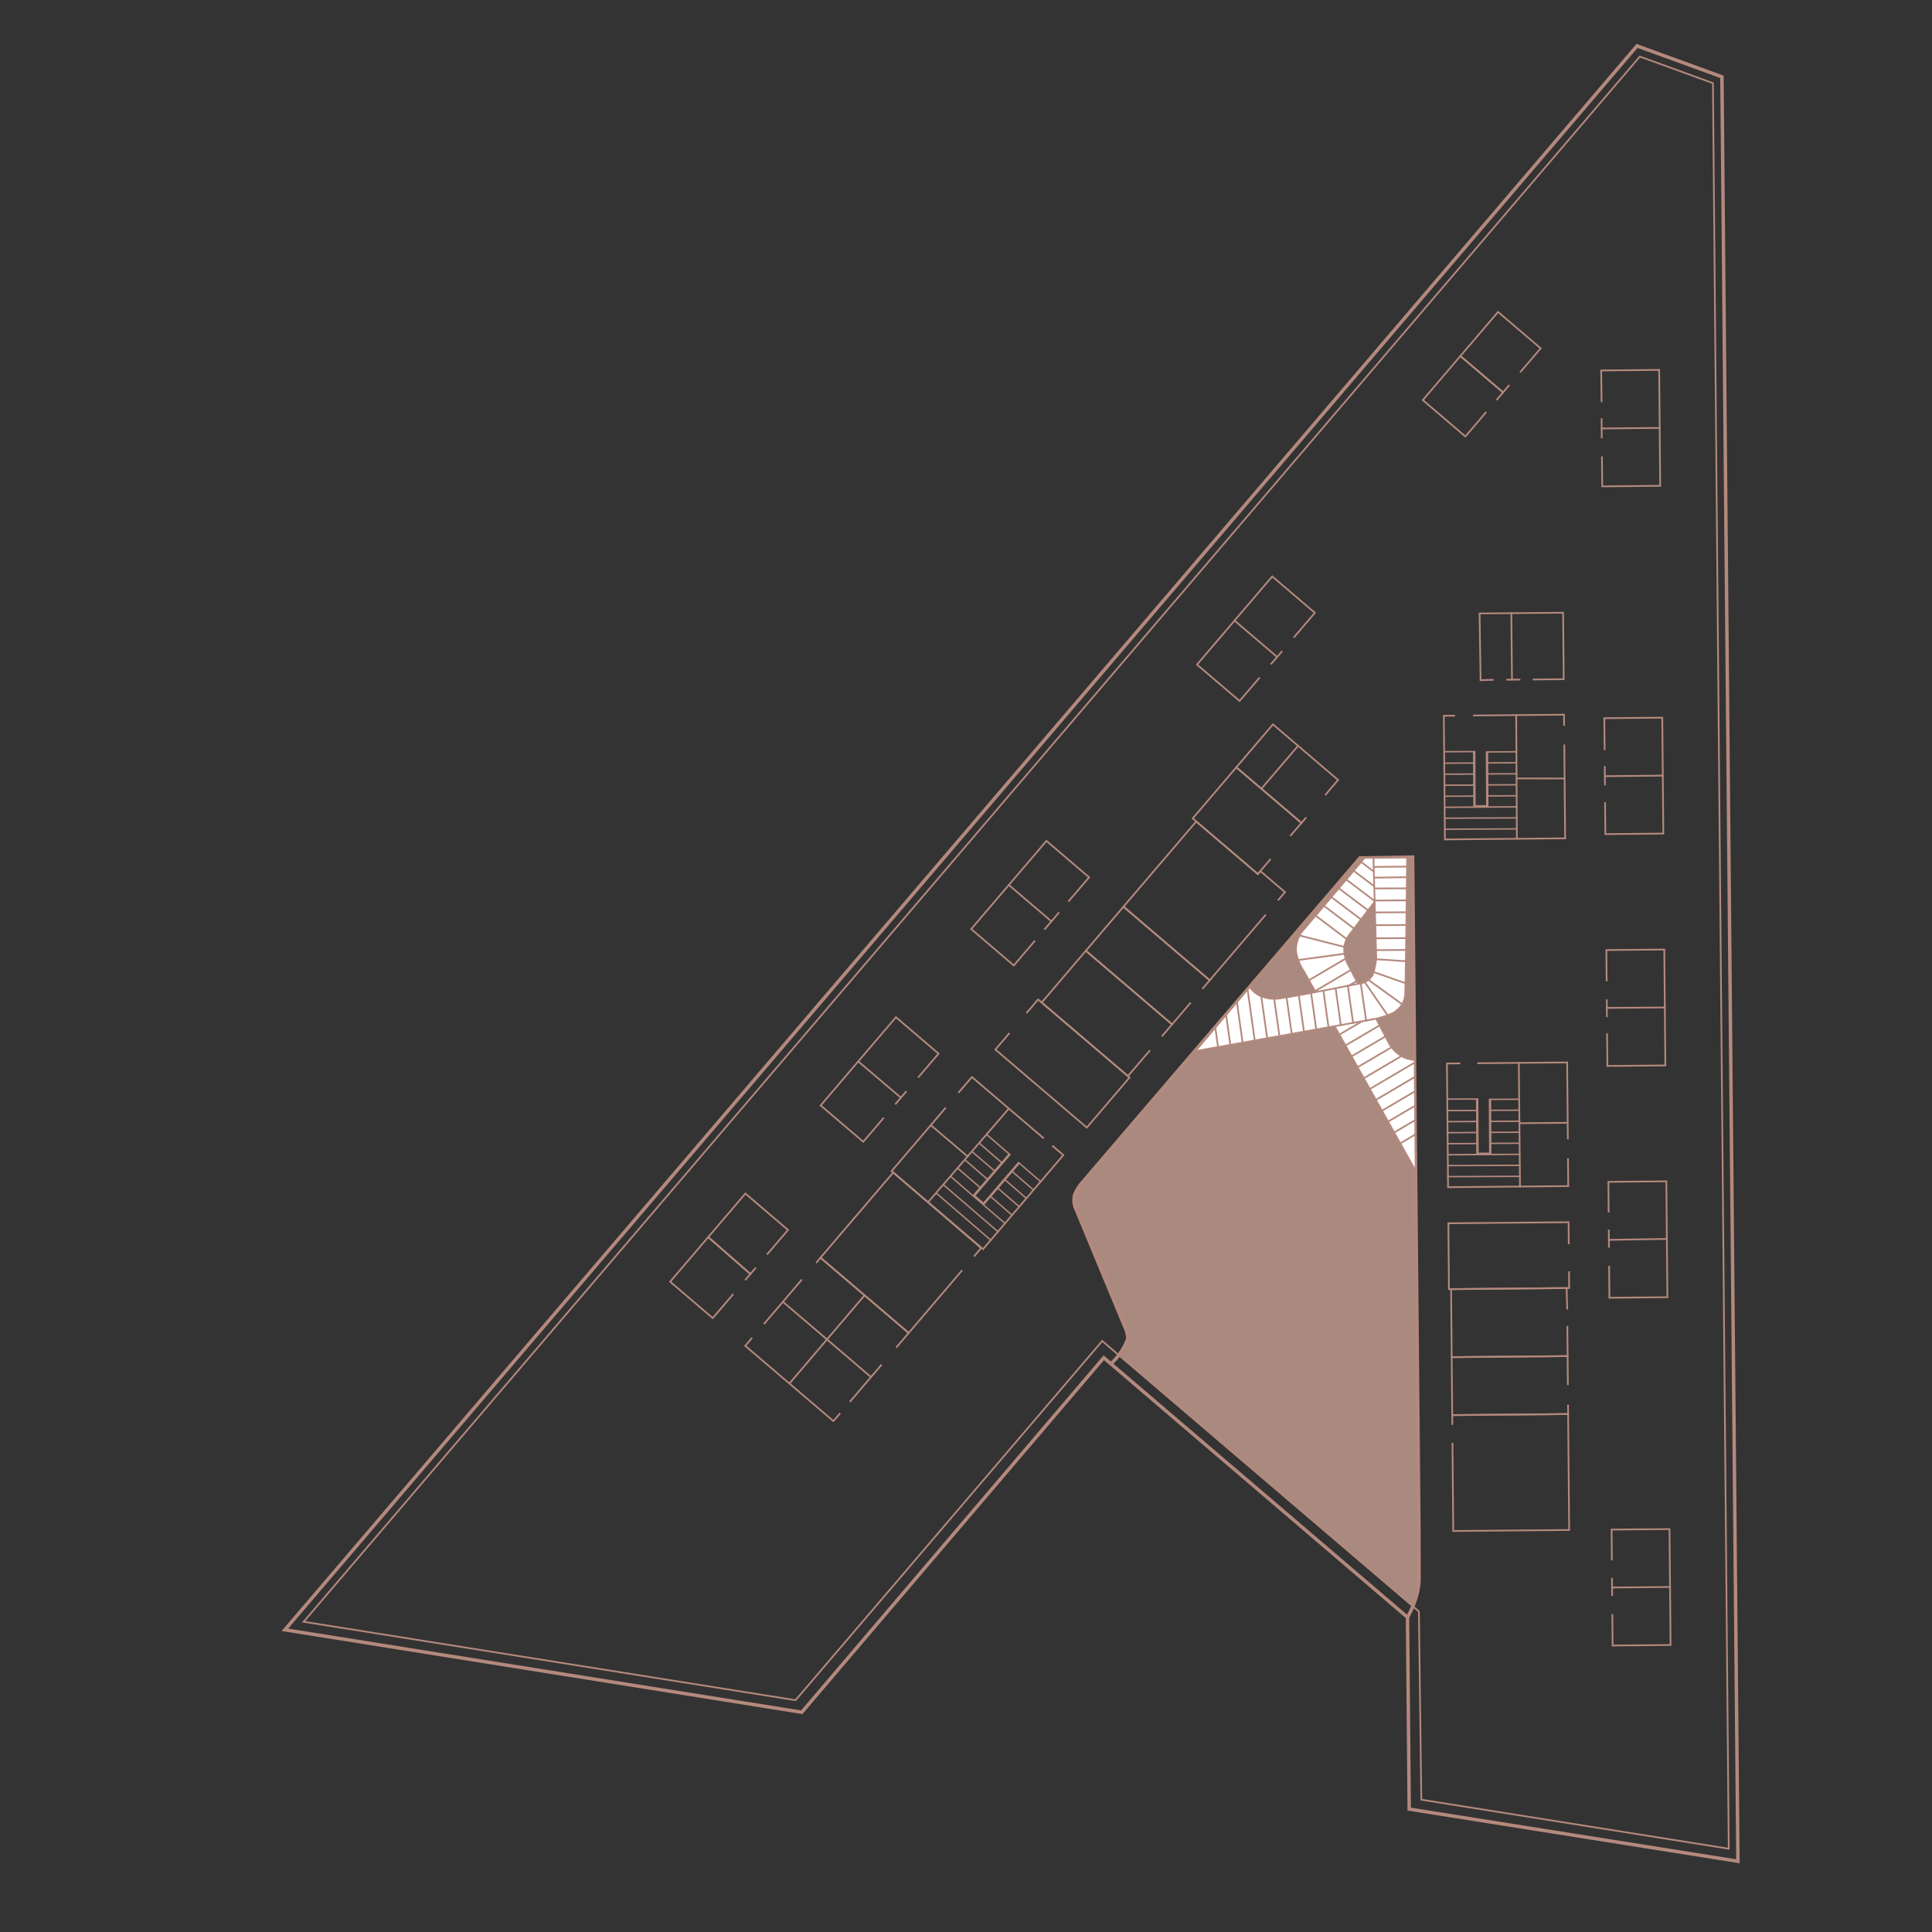 <svg xmlns="http://www.w3.org/2000/svg" xmlns:xlink="http://www.w3.org/1999/xlink" viewBox="0 -85 90 90"><rect x="0" y="-85" width="90" height="90" fill="#333333" stroke="none"/><defs><style>.cls-1,.cls-3,.cls-4,.cls-6{fill:none;}.cls-2{fill:#aa897e;}.cls-3,.cls-4,.cls-5,.cls-6,.cls-7{stroke:#b4897d;stroke-linecap:square;}.cls-3,.cls-7{stroke-width:0.08px;}.cls-4{stroke-width:0.16px;}.cls-5,.cls-7{fill:#fff;}.cls-5,.cls-6{stroke-width:0.08px;}.cls-8{clip-path:url(#clip-path);}.cls-9{fill:#b4897d;}.cls-10{clip-path:url(#clip-path-2);}.cls-11{clip-path:url(#clip-path-3);}</style><clipPath id="clip-path"><rect class="cls-1" x="44.048" y="58.868" width="3.92" height="3.669" transform="translate(-29.217 72.653) rotate(-61.867)"/></clipPath><clipPath id="clip-path-2"><rect class="cls-1" x="36.328" y="73.093" width="3.92" height="3.669" transform="translate(-45.841 73.362) rotate(-61.867)"/></clipPath><clipPath id="clip-path-3"><rect class="cls-1" x="24.937" y="45.874" width="3.635" height="3.91" transform="translate(-10.017 7.193) rotate(-12.92)"/></clipPath></defs>
<g id='wrapper' transform='rotate(28), scale(1, -1)'>
<title>4</title><g id="out_area" data-name="out area"><path class="cls-2" d="M35.739,43.785l17.596-3.904a4.293,4.293,0,0,1-.127.692,12.187,12.187,0,0,1-.812,1.686L43.813,58.006,38.67,61.293l.803,1.53c.052.074.623-.435,1.011-.56a1.808,1.808,0,0,1,.977.103l-4.52,8.326-.253-.14.948-1.725-1.494-.611-.887,1.521-.47-.27-4.272-19.17s-.195-.76-.035-1.048a3.486,3.486,0,0,1,.686-.702l4.188-3.449a1.728,1.728,0,0,0,.436-.535A1.925,1.925,0,0,0,35.739,43.785Z"/></g><g id="New_Inner" data-name="New Inner"><polyline class="cls-3" points="32.152 65.076 31.291 61.187 26.133 62.328 27.262 67.424 30.945 66.609 30.984 66.785 32.458 66.458 32.357 66.002"/><polyline class="cls-3" points="31.186 60.712 31.291 61.187 26.133 62.328 25.55 59.692 30.707 58.55 30.988 59.818"/><polyline class="cls-3" points="30.557 57.874 30.707 58.55 25.55 59.692 24.865 56.597 30.021 55.456 30.355 56.963"/><polyline class="cls-3" points="24.2 54.601 23.989 53.65 29.455 52.44 30.119 55.434 24.652 56.644 24.48 55.866"/><polyline class="cls-3" points="23.21 50.136 22.379 46.383 27.847 45.172 29.092 50.797 28.47 50.933"/><polyline class="cls-3" points="27.886 51.063 23.625 52.007 23.423 51.099"/><polyline class="cls-3" points="25.826 51.484 25.183 48.646 24.567 45.932"/><line class="cls-3" x1="23.001" y1="49.125" x2="25.183" y2="48.646"/><polyline class="cls-3" points="27.442 43.81 26.621 40.097 21.348 41.264 22.477 46.359 27.744 45.173 27.642 44.709"/><polyline class="cls-3" points="25.55 35.261 25.452 34.826 20.18 35.993 20.279 36.435"/><line class="cls-3" x1="20.481" y1="37.334" x2="21.051" y2="39.922"/><polyline class="cls-3" points="21.294 40.993 21.348 41.264 26.621 40.097 26.436 39.261"/><line class="cls-3" x1="26.192" y1="38.163" x2="25.715" y2="36.014"/><line class="cls-3" x1="22.826" y1="35.426" x2="23.973" y2="40.633"/><line class="cls-3" x1="20.82" y1="38.617" x2="26.028" y2="37.461"/><polyline class="cls-3" points="18.547 37.822 18.237 36.423 15.689 36.988 16.28 39.655 18.821 39.06 18.747 38.727"/><polyline class="cls-3" points="18.897 39.4 18.821 39.06 16.28 39.655 16.856 42.26 19.404 41.695 19.088 40.263"/><polyline class="cls-3" points="31.135 67.472 30.945 66.609 27.05 67.473 27.727 70.527 31.622 69.666 31.457 68.919"/><polyline class="cls-3" points="31.691 69.959 31.622 69.666 27.727 70.527 28.295 73.096 32.19 72.233 31.999 71.367"/><line class="cls-3" x1="29.783" y1="72.689" x2="29.225" y2="70.196"/><polyline class="cls-3" points="30.228 90.569 29.913 89.146 27.365 89.711 27.949 92.346 30.498 91.782 30.406 91.366"/><polyline class="cls-3" points="30.587 92.184 30.498 91.782 27.949 92.346 28.533 94.982 31.082 94.418 30.771 93.021"/><polyline class="cls-3" points="35.986 91.276 36.632 90.086 39.005 91.376 36.428 96.121 34.055 94.831 34.744 93.574"/><line class="cls-3" x1="35.545" y1="92.087" x2="35.138" y2="92.837"/><line class="cls-3" x1="37.717" y1="93.746" x2="35.345" y2="92.457"/><polyline class="cls-3" points="35.556 77.415 35.135 77.186 37.884 72.124 42.804 74.798 40.739 78.602"/><polyline class="cls-3" points="40.283 79.439 40.055 79.86 36.364 77.855"/><line class="cls-3" x1="40.83" y1="73.724" x2="38.109" y2="78.776"/><line class="cls-3" x1="41.431" y1="77.225" x2="39.497" y2="76.2"/><polyline class="cls-3" points="43.677 77.12 44.366 75.852 46.74 77.141 44.161 81.885 41.789 80.597 42.479 79.327"/><line class="cls-3" x1="43.264" y1="77.883" x2="42.872" y2="78.602"/><line class="cls-3" x1="45.444" y1="79.51" x2="43.113" y2="78.242"/><polyline class="cls-3" points="48.814 67.659 49.521 66.36 51.893 67.649 49.315 72.393 46.944 71.105 47.622 69.856"/><line class="cls-3" x1="48.059" y1="69.049" x2="48.416" y2="68.391"/><line class="cls-3" x1="50.602" y1="70.02" x2="48.229" y2="68.737"/><polyline class="cls-3" points="49.938 61.667 50.538 60.562 45.618 57.889 42.868 62.951 43.378 63.229"/><polyline class="cls-3" points="44.149 63.648 47.789 65.624 49.479 62.513"/><line class="cls-3" x1="48.563" y1="59.489" x2="45.822" y2="64.531"/><line class="cls-3" x1="49.105" y1="63.139" x2="47.176" y2="62.093"/><polyline class="cls-3" points="52.758 60.396 52.097 61.615 54.468 62.904 57.047 58.16 54.673 56.87 53.984 58.14"/><line class="cls-3" x1="53.54" y1="58.956" x2="53.179" y2="59.622"/><line class="cls-3" x1="55.721" y1="60.531" x2="53.386" y2="59.24"/><polyline class="cls-3" points="52.453 57.038 52.805 56.389 47.885 53.715 46.421 56.411 51.341 59.084 51.813 58.218"/><polyline class="cls-3" points="53.175 55.499 52.701 56.333 47.973 53.761 49.485 50.978 54.23 53.555 53.58 54.753"/><polyline class="cls-3" points="55.33 51.531 55.519 51.183 50.775 48.606 49.485 50.978 54.23 53.555 54.855 52.405"/><polyline class="cls-3" points="50.972 48.241 50.775 48.606 55.519 51.183 58.097 46.438 53.351 43.861 51.412 47.432"/><polyline class="cls-3" points="60.5 46.154 59.833 47.382 62.204 48.67 64.783 43.925 62.411 42.636 61.732 43.886"/><line class="cls-3" x1="61.288" y1="44.701" x2="60.926" y2="45.366"/><line class="cls-3" x1="63.493" y1="46.3" x2="61.121" y2="45.011"/><polyline class="cls-3" points="38.034 80.643 39.266 81.312 37.787 84.034 34.368 82.176 35.868 79.455 36.364 79.736"/><line class="cls-3" x1="37.455" y1="80.329" x2="36.949" y2="80.055"/><line class="cls-3" x1="37.148" y1="80.162" x2="35.668" y2="82.882"/><polyline class="cls-3" points="26.714 74.694 26.41 73.329 23.863 73.893 25.029 79.165 27.578 78.601 27.259 77.157"/><line class="cls-3" x1="27.063" y1="76.271" x2="26.901" y2="75.556"/><line class="cls-3" x1="24.446" y1="76.524" x2="26.994" y2="75.96"/><polyline class="cls-3" points="23.227 58.953 22.908 57.511 20.359 58.077 21.527 63.348 24.076 62.784 23.763 61.372"/><line class="cls-3" x1="23.391" y1="59.695" x2="23.603" y2="60.653"/><line class="cls-3" x1="20.948" y1="60.712" x2="23.487" y2="60.149"/><polyline class="cls-3" points="20.882 48.367 20.572 46.967 18.025 47.531 19.192 52.805 21.741 52.24 21.433 50.848"/><line class="cls-3" x1="21.234" y1="49.954" x2="21.077" y2="49.243"/><line class="cls-3" x1="18.608" y1="50.163" x2="21.105" y2="49.615"/><polygon class="cls-3" points="8.051 14.986 28.78 108.587 32.368 109.092 71.631 36.818 57.914 32.111 53.698 39.801 34.757 44 29.999 22.518 8.051 14.986"/></g><g id="new_outer" data-name="new outer"><path class="cls-4" d="M35.622,43.28a2.904,2.904,0,0,1,.139,1.368,1.337,1.337,0,0,1-.41.45L31.33,48.41l-.491.405a1.001,1.001,0,0,0-.412.599,1.995,1.995,0,0,0,.028.594l4.339,19.493,2.148,1.191L51.946,43.099l1.076-2.012a3.434,3.434,0,0,0,.273-.9,4.816,4.816,0,0,0,.061-.874l4.266-7.854,14.661,5.044L32.6,109.55l-4.169-.587L7.455,14.245,30.52,22.159l4.668,21.186,18.168-4.033"/></g><g id="stairs"><path class="cls-5" d="M43.926,57.853,34.993,63.6a2.382,2.382,0,0,0-.802.689,1.506,1.506,0,0,0-.177.875l.969,4.444L36.8,70.629l-.767-4.531a1.424,1.424,0,0,1,.061-.596,1.529,1.529,0,0,1,.527-.631l3.432-2.363a1.692,1.692,0,0,1,.833-.246,1.291,1.291,0,0,1,.572.138Z"/><line class="cls-6" x1="35.392" y1="63.395" x2="36.373" y2="64.996"/><line class="cls-6" x1="35.884" y1="63.086" x2="36.864" y2="64.687"/><line class="cls-6" x1="36.375" y1="62.777" x2="37.333" y2="64.341"/><line class="cls-6" x1="36.867" y1="62.468" x2="37.819" y2="64.024"/><line class="cls-6" x1="37.358" y1="62.16" x2="38.308" y2="63.71"/><line class="cls-6" x1="37.813" y1="61.791" x2="38.782" y2="63.372"/><line class="cls-6" x1="38.304" y1="61.482" x2="39.259" y2="63.04"/><line class="cls-6" x1="38.796" y1="61.173" x2="39.74" y2="62.715"/><line class="cls-6" x1="39.283" y1="60.86" x2="40.218" y2="62.383"/><line class="cls-6" x1="39.782" y1="60.548" x2="40.823" y2="62.248"/><line class="cls-6" x1="40.27" y1="60.245" x2="41.491" y2="62.238"/><line class="cls-6" x1="40.741" y1="59.903" x2="41.812" y2="61.652"/><line class="cls-6" x1="41.231" y1="59.592" x2="42.137" y2="61.07"/><line class="cls-6" x1="41.719" y1="59.278" x2="42.461" y2="60.487"/><line class="cls-6" x1="42.206" y1="58.96" x2="42.799" y2="59.929"/><line class="cls-6" x1="42.694" y1="58.646" x2="43.102" y2="59.312"/><line class="cls-6" x1="34.361" y1="66.746" x2="36.077" y2="66.473"/><line class="cls-6" x1="34.274" y1="66.155" x2="35.99" y2="65.882"/><line class="cls-6" x1="34.02" y1="64.996" x2="36.094" y2="65.502"/><line class="cls-6" x1="34.484" y1="63.954" x2="36.245" y2="65.219"/><line class="cls-6" x1="34.484" y1="67.268" x2="36.155" y2="67.002"/><line class="cls-6" x1="34.607" y1="67.79" x2="36.255" y2="67.528"/><line class="cls-6" x1="34.73" y1="68.312" x2="36.373" y2="68.05"/><line class="cls-6" x1="34.853" y1="68.834" x2="36.447" y2="68.58"/><line class="cls-6" x1="34.976" y1="69.356" x2="36.515" y2="69.111"/><line class="cls-6" x1="35.343" y1="69.84" x2="36.613" y2="69.637"/><path class="cls-7" d="M32.252,57.962l6.659,5.232s.65.531.744.88a1.014,1.014,0,0,1-.06.893c-.183.406-2.87,5.585-2.87,5.585l-1.378-.748,2.3-4.049a3.069,3.069,0,0,0,.229-.802.862.862,0,0,0-.402-.664c-.225-.179-2.283-1.871-2.872-2.289a1.639,1.639,0,0,0-.946-.352,1.291,1.291,0,0,0-.572.138Z"/><line class="cls-3" x1="38.604" y1="62.953" x2="37.585" y2="64.343"/><line class="cls-3" x1="38.118" y1="62.571" x2="37.094" y2="63.98"/><line class="cls-3" x1="37.66" y1="62.213" x2="36.672" y2="63.574"/><line class="cls-3" x1="37.172" y1="61.897" x2="36.203" y2="63.232"/><line class="cls-3" x1="36.731" y1="61.517" x2="35.739" y2="62.883"/><line class="cls-3" x1="36.269" y1="61.165" x2="35.306" y2="62.49"/><line class="cls-3" x1="35.823" y1="60.792" x2="34.826" y2="62.165"/><line class="cls-3" x1="35.357" y1="60.446" x2="34.355" y2="61.825"/><line class="cls-3" x1="34.922" y1="60.06" x2="33.789" y2="61.617"/><line class="cls-3" x1="34.452" y1="59.705" x2="33.064" y2="61.617"/><line class="cls-3" x1="34.001" y1="59.349" x2="32.889" y2="60.88"/><line class="cls-3" x1="33.542" y1="58.993" x2="32.738" y2="60.1"/><line class="cls-3" x1="33.064" y1="58.664" x2="32.554" y2="59.365"/><line class="cls-3" x1="38.934" y1="66.258" x2="37.687" y2="65.697"/><line class="cls-3" x1="39.37" y1="65.342" x2="37.856" y2="65.112"/><line class="cls-3" x1="39.709" y1="64.412" x2="37.866" y2="64.665"/><line class="cls-3" x1="39.35" y1="63.648" x2="37.729" y2="64.49"/><line class="cls-3" x1="38.671" y1="66.711" x2="37.508" y2="66.084"/><line class="cls-3" x1="38.417" y1="67.2" x2="37.22" y2="66.555"/><line class="cls-3" x1="38.159" y1="67.755" x2="36.899" y2="67.076"/><line class="cls-3" x1="37.856" y1="68.266" x2="36.617" y2="67.598"/><line class="cls-3" x1="37.585" y1="68.75" x2="36.33" y2="68.074"/><line class="cls-3" x1="37.349" y1="69.258" x2="36.08" y2="68.579"/><line class="cls-3" x1="37.083" y1="69.703" x2="35.823" y2="69.012"/><line class="cls-3" x1="36.861" y1="70.146" x2="35.557" y2="69.435"/><g class="cls-8"><path class="cls-9" d="M45.362,58.271l3.021,1.623-.032.059L45.33,58.33Zm2.783,2.078-3.006-1.615-.032.059,3.006,1.615Zm-3.223,1.859,1.2-2.229.427.23L45.358,62.42l1.262.681.032-.059-1.165-.626.211-.392,1.147.617.031-.059-1.147-.617.212-.393,1.189.639.032-.059-1.189-.639.212-.393,1.158.622.031-.059-1.158-.622.212-.393,1.149.62.031-.059-1.149-.62.213-.396,1.188.639.032-.059L44.902,59.18l-.032.059,1.178.641-.21.39L44.67,59.643l-.032.059,1.168.627-.212.393-1.167-.627-.031.059,1.167.627-.212.393-1.151-.618-.032.059,1.151.619-.212.393-1.167-.627-.032.059,1.167.627-.222.411-1.182-.635-.031.059Z"/></g><g class="cls-10"><path class="cls-9" d="M37.641,72.496l3.021,1.623-.031.059L37.61,72.554Zm2.783,2.078-3.006-1.615-.032.059,3.006,1.615ZM37.201,76.433l1.2-2.229.427.23-1.191,2.211,1.262.681.032-.059-1.165-.626.211-.392,1.147.617.032-.059-1.147-.617.212-.393,1.189.639.031-.059L38.252,75.74l.212-.393,1.158.622.031-.059-1.158-.622.212-.393,1.16.623.031-.059-1.16-.623.213-.396,1.188.639.032-.059-2.983-1.609-.032.059,1.171.635-.21.391L36.95,73.868l-.032.059,1.168.627-.212.393L36.707,74.32l-.032.059,1.167.627-.212.393-1.151-.618-.031.059,1.151.619-.212.393-1.167-.627-.031.059,1.166.627-.222.411-1.181-.635-.032.059Z"/></g><g class="cls-11"><path class="cls-9" d="M24.687,46.421,28,45.668l.015.065-3.313.753Zm3.385-.238-3.249.733.015.065,3.249-.733Zm-1.146,3.49-.557-2.463.468-.106.553,2.443,1.386-.312-.015-.065-1.278.29-.098-.433,1.258-.286-.015-.065-1.258.286-.098-.434,1.261-.29-.015-.065-1.261.29-.098-.435,1.27-.289-.015-.065-1.27.289-.098-.435,1.264-.295-.015-.065-1.264.295-.099-.437L28.2,46.741l-.015-.065-3.28.747.015.065,1.328-.305.098.431-1.314.3.015.065,1.314-.3.098.434-1.318.301.015.065,1.318-.3.098.434-1.322.298.015.065,1.322-.298.098.434-1.329.305.015.065L26.7,49.177l.103.455-1.32.3.015.065Z"/></g></g><g id="Anchor"><line class="cls-1" x2="7.5"/></g>
<g class="rooms">
<g id="storey-U2">
        <g id="product-U2-Y06-M">
        </g>
        <g id="product-U2-Y09-I">
        </g>
        <g id="product-U2-X10-M">
        </g>
        <g id="product-U2-Y07-M">
        </g>
        <g id="product-U2-X08-M">
        </g>
        <g id="product-U2-X12-S">
        </g>
        <g id="product-U2-X08-G">
        </g>
        <g id="product-U2-Y08-O">
        </g>
        <g id="product-U2-Y06-I">
        </g>
        <g id="product-U2-X07-G">
        </g>
        <g id="product-U2-X13-R">
        </g>
        <g id="product-U2-X07-H">
        </g>
        <g id="product-U2-Y08-L">
        </g>
        <g id="product-U2-Y08-I">
        </g>
        <g id="product-U2-Y07-J">
        </g>
        <g id="product-U2-X07-K">
        </g>
        <g id="product-U2-X05-A">
        </g>
        <g id="product-U2-X11-A">
        </g>
        <g id="product-U2-Y03-A">
        </g>
        <g id="product-U2-X12-J">
        </g>
        <g id="product-U2-X12-R">
        </g>
        <g id="product-U2-X12-Q">
        </g>
        <g id="product-U2-X12-O">
        </g>
        <g id="product-U2-X06-G">
        </g>
        <g id="product-U2-Y07-I">
        </g>
        <g id="product-U2-X11-I">
        </g>
        <g id="product-U2-X12-T">
        </g>
        <g id="product-U2-X12-R">
        </g>
        <g id="product-U2-X13-Q">
        </g>
    </g>
    <g id="storey-U3">
        <g id="product-U3-X10-M">
        </g>
        <g id="product-U3-Y03-A">
        </g>
        <g id="product-U3-X11-I">
        </g>
        <g id="product-U3-X12-J">
        </g>
        <g id="product-U3-X04-A">
        </g>
        <g id="product-U3-Y07-M">
        </g>
        <g id="product-U3-X07-A">
        </g>
        <g id="product-U3-Y09-I">
        </g>
        <g id="product-U3-Y6-I">
        </g>
        <g id="product-U3-Y08-I">
        </g>
        <g id="product-U3-Y08-L">
        </g>
        <g id="product-U3-Y07-J">
        </g>
        <g id="product-U3-X10-N">
        </g>
        <g id="product-U3-X07-H">
        </g>
        <g id="product-U3-X12-O">
        </g>
        <g id="product-U3-X12-R">
        </g>
        <g id="product-U3-X12Q">
        </g>
        <g id="product-U3-X13-P">
        </g>
        <g id="product-U3-X07-G">
        </g>
        <g id="product-U3-Y06-M">
        </g>
        <g id="product-U3-Y07-I">
        </g>
        <g id="product-U3-X07-K">
        </g>
        <g id="product-U3-X06-G">
        </g>
        <g id="product-U3-X08-G">
        </g>
    </g>
    <g id="storey-01">
        <g id="product-01-X14-J">
        </g>
        <g id="product-01-X08-O">
        </g>
        <g id="product-01-Y08-L">
        </g>
        <g id="product-01-Y08-M">
        </g>
        <g id="product-01-Y06-G">
        </g>
        <g id="product-01-X11-H">
        </g>
        <g id="product-01-Y09-C">
        </g>
        <g id="product-01-Y05-C">
        </g>
        <g id="product-01-X12-C">
        </g>
        <g id="product-01-X06-I">
        </g>
        <g id="product-01-Y08-N">
        </g>
        <g id="product-01-X11-F">
        </g>
        <g id="product-01-X06-G">
        </g>
        <g id="product-01-Y05-E">
        </g>
        <g id="product-01-X15-S">
        </g>
        <g id="product-01-X11-G">
        </g>
        <g id="product-01-X-15-T">
        </g>
        <g id="product-01-X05-I">
        </g>
        <g id="product-01-X15-G">
        </g>
        <g id="product-01-X12-A">
        </g>
        <g id="product-01-X7-K">
        </g>
        <g id="product-01-Y04-E">
        </g>
        <g id="product-01-X12-B">
        </g>
        <g id="product-01-X12-D">
        </g>
        <g id="product-01-Y6-M">
        </g>
        <g id="product-01-Y07-P">
        </g>
        <g id="product-01-X13-B">
        </g>
        <g id="product-01-X09-G">
        </g>
        <g id="product-01-X08-G">
        </g>
        <g id="product-01-Y06-I">
        </g>
        <g id="product-01-X08-P">
        </g>
        <g id="product-01-X13-A">
        </g>
        <g id="product-01-X10-A">
        </g>
        <g id="product-01-X12-P">
        </g>
        <g id="product-01-X08-Oc">
        </g>
        <g id="product-01-X14-H">
        </g>
        <g id="product-01-X14-F">
        </g>
        <g id="product-01-X13-Q">
        </g>
        <g id="product-01-X11-A">
        </g>
        <g id="product-01-X10-H">
        </g>
        <g id="product-01-X13-H">
        </g>
        <g id="product-01-X09-H">
        </g>
        <g id="product-01-X14-G">
        </g>
        <g id="product-01-X17-M">
        </g>
        <g id="product-01-Y08-G">
        </g>
        <g id="product-01-X07-H">
        </g>
        <g id="product-01-X07-G">
        </g>
        <g id="product-01-Y01-B">
        </g>
        <g id="product-01-X07-K">
        </g>
        <g id="product-01-X08-Oa">
        </g>
        <g id="product-01-X08-Pb">
        </g>
        <g id="product-01-X08-Pa">
        </g>
        <g id="product-01-X08-Ob">
        </g>
        <g id="product-??01-Y02-C">
        </g>
        <g id="product-??01-Y03-C">
        </g>
        <g id="product-01-Y06-H">
        </g>
        <g id="product-01-Y04-G">
        </g>
        <g id="product-01-Y07-O">
        </g>
        <g id="product-01-Y05-F">
        </g>
        <g id="product-01-X16-T">
        </g>
        <g id="product-01-X02-C">
        </g>
        <g id="product-01-X13-J">
        </g>
        <g id="product-01-X11-I">
        </g>
        <g id="product-01-Y09-G">
        </g>
        <g id="product-01-X04-I">
        </g>
        <g id="product-01-X12-Q">
        </g>
        <g id="product-01-X12-R">
        </g>
        <g id="product-01-X12-G">
        </g>
        <g id="product-01-Y04-F">
        </g>
    </g>
    <g id="storey-03">
        <g id="product-03-Y03-C">
        </g>
        <g id="product-03-Y12-G">
        </g>
        <g id="product-03-X14-H">
        </g>
        <g id="product-03-X09-D">
        </g>
        <g id="product-03-Y05-I">
        </g>
        <g id="product-03-Y06-G">
        </g>
        <g id="product-03-Y09-H">
        </g>
        <g id="product-03-X09-C">
        </g>
        <g id="product-03-Y06-H">
        </g>
        <g id="product-03-Y06-I">
        </g>
        <g id="product-03-X12-D">
        </g>
        <g id="product-03-X11-H">
        </g>
        <g id="product-03-Y04-H">
        </g>
        <g id="product-03-Y12-C">
        </g>
        <g id="product-03-Y09-G">
        </g>
        <g id="product-03-Y7-M">
        </g>
        <g id="product-03-Y10-K">
        </g>
        <g id="product-03-Y10-L">
        </g>
        <g id="product-03-Y05-H">
        </g>
        <g id="product-03-X12-C">
        </g>
        <g id="product-03-Y12-L">
        </g>
        <g id="product-03-Y10-G">
        </g>
        <g id="product-03-Y12-H">
        </g>
        <g id="product-03-X11-G">
        </g>
        <g id="product-03-Y07-D">
        </g>
        <g id="product-03-X13-T">
        </g>
        <g id="product-03-X10-I">
        </g>
        <g id="product-03-Y09-I">
        </g>
        <g id="product-03-X07-G">
        </g>
        <g id="product-03-X07-J">
        </g>
        <g id="product-03-X07-H">
        </g>
        <g id="product-03-X15-J">
        </g>
        <g id="product-03-X6-C">
        </g>
        <g id="product-03-Y07-C">
        </g>
        <g id="product-03-X14-G">
        </g>
        <g id="product-03-X6-D">
        </g>
        <g id="product-03-Y12-D">
        </g>
        <g id="product-03-Y07-G">
        </g>
        <g id="product-03-X04-D">
        </g>
        <g id="product-03-X13-G">
        </g>
        <g id="product-03-X15-H">
        </g>
        <g id="product-03-X04-C">
        </g>
        <g id="product-03-Y12-I">
        </g>
        <g id="product-03-Y08-H">
        </g>
        <g id="product-03-X14-G">
        </g>
        <g id="product-03-X14-I">
        </g>
        <g id="product-03-Y-10-H">
        </g>
        <g id="product-03-X11-I">
        </g>
        <g id="product-03-X10-L">
        </g>
        <g id="product-03-Y05-A">
        </g>
        <g id="product-03-Y05-C">
        </g>
        <g id="product-03-Y00-A">
        </g>
        <g id="product-03-Y10-I">
        </g>
        <g id="product-03-Y03-D">
        </g>
        <g id="product-03-X10-H">
        </g>
        <g id="product-03-10-K">
        </g>
        <g id="product-03-Y05-J">
        </g>
        <g id="product-03-X10-G">
        </g>
        <g id="product-03-Y11-G">
        </g>
        <g id="product-03-X06-A">
        </g>
        <g id="product-03-X08-G">
        </g>
    </g>
    <g id="storey-07L">
        <g id="product-07-Y06-I">
        </g>
        <g id="product-07-Y06-G">
        </g>
        <g id="product-07-Y06-H">
        </g>
        <g id="product-07-X07-G">
        </g>
        <g id="product-07-X07-J">
        </g>
        <g id="product-07-X07-H">
        </g>
        <g id="product-07-X09-C">
        </g>
        <g id="product-07-X06-A">
        </g>
        <g id="product-07-X05-I">
        </g>
        <g id="product-07-Y04-A">
        </g>
        <g id="product-07-Y00-A">
        </g>
        <g id="product-07-X06-Ha">
        </g>
        <g id="product-07-X06-Hc">
        </g>
        <g id="product-07-Y05-J">
        </g>
        <g id="product-07-Y05-K">
        </g>
        <g id="product-07-Y07-C">
        </g>
        <g id="product-07-X08-C">
        </g>
        <g id="product-07-X05-A">
        </g>
        <g id="product-07-Y05-H">
        </g>
        <g id="product-07-Y07-H">
        </g>
        <g id="product-07-Y07-I">
        </g>
        <g id="product-07-Y07-G">
        </g>
        <g id="product-07-X06-G">
        </g>
        <g id="product-07-X04-E">
        </g>
        <g id="product-07-X04-A">
        </g>
        <g id="product-07-Y08-J">
        </g>
        <g id="product-07-Y05-A">
        </g>
        <g id="product-07-Y08-C">
        </g>
        <g id="product-07-X07-K">
        </g>
        <g id="product-07-X07-A">
        </g>
        <g id="product-XX-XX">
        </g>
    </g>
    <g id="storey-02">
        <g id="product-02-X06-K">
        </g>
        <g id="product-02-X11-G">
        </g>
        <g id="product-02-X07-G">
        </g>
        <g id="product-02-X10-L">
        </g>
        <g id="product-02-X07-J">
        </g>
        <g id="product-02-X07-H">
        </g>
        <g id="product-02-X10-H">
        </g>
        <g id="product-02-X10-J">
        </g>
        <g id="product-02-Y08-C">
        </g>
        <g id="product-02-X05-D">
        </g>
        <g id="product-02-X10-A">
        </g>
        <g id="product-02-X12-K">
        </g>
        <g id="product-02-X11-I">
        </g>
        <g id="product-XX-XX">
        </g>
        <g id="product-02-Y06-K">
        </g>
        <g id="product-02-Y09-G">
        </g>
        <g id="product-02-X12-C">
        </g>
        <g id="product-02-X12-D">
        </g>
        <g id="product-02-X09-E">
        </g>
        <g id="product-02-X08-K">
        </g>
        <g id="product-02-X09-K">
        </g>
        <g id="product-02-X05-C">
        </g>
        <g id="product-02-X08-E">
        </g>
        <g id="product-02-X10-B">
        </g>
        <g id="product-02-X09-E">
        </g>
        <g id="product-02-Y08-L">
        </g>
        <g id="product-02-Y10-G">
        </g>
        <g id="product-02-X13-S">
        </g>
        <g id="product-02-X11-A">
        </g>
        <g id="product-02-X11-E">
        </g>
        <g id="product-02-Y09-I">
        </g>
        <g id="product-02-Y08-G">
        </g>
        <g id="product-02-Y04-G">
        </g>
        <g id="product-02-Y03-G">
        </g>
        <g id="product-02-X06-E">
        </g>
        <g id="product-02-X07-I">
        </g>
        <g id="product-02-X09-Ga">
        </g>
        <g id="product-02-X07-E">
        </g>
        <g id="product-02-Y07-M">
        </g>
        <g id="product-02-X03-C">
        </g>
        <g id="product-02-Y05-G">
        </g>
        <g id="product-02-X08-H">
        </g>
        <g id="product-02-X08-I">
        </g>
        <g id="product-02-X13-A">
        </g>
        <g id="product-02-X09-Gb">
        </g>
        <g id="product-02-X09-Gc">
        </g>
        <g id="product-02-X12-H">
        </g>
        <g id="product-02-X09-Ha">
        </g>
        <g id="product-02-Y09-M">
        </g>
        <g id="product-02-Y06-G">
        </g>
        <g id="product-02-X12-F">
        </g>
        <g id="product-02-Y08-K">
        </g>
        <g id="product-02-X08-G">
        </g>
        <g id="product-02-X12-E">
        </g>
        <g id="product-02-X11-F">
        </g>
        <g id="product-02-X10-F">
        </g>
        <g id="product-02-Y09-H">
        </g>
        <g id="product-02-X04-A">
        </g>
        <g id="product-02-Y02-C">
        </g>
    </g>
    <g id="storey-06">
        <g id="product-06-Y10-G">
        </g>
        <g id="product-06-Y10-L">
        </g>
        <g id="product-06-X06-A">
        </g>
        <g id="product-06-Y10-K">
        </g>
        <g id="product-06-Y07-M">
        </g>
        <g id="product-06-X07-G">
        </g>
        <g id="product-06-X11-H">
        </g>
        <g id="product-06-X11-G">
        </g>
        <g id="product-06-Y03-C">
        </g>
        <g id="product-06-Y03-D">
        </g>
        <g id="product-06-Y08-C">
        </g>
        <g id="product-06-Y06-H">
        </g>
        <g id="product-06-Y06-G">
        </g>
        <g id="product-06-Y09-G">
        </g>
        <g id="product-06-Y09-H">
        </g>
        <g id="product-06-X09-G">
        </g>
        <g id="product-06-X06-G">
        </g>
        <g id="product-06-Y09-A">
        </g>
        <g id="product-06-X08-D">
        </g>
        <g id="product-06-X10-I">
        </g>
        <g id="product-06-X10-H">
        </g>
        <g id="product-06-X10-G">
        </g>
        <g id="product-06-X03-A">
        </g>
        <g id="product-06-X07-H">
        </g>
        <g id="product-06-X07-J">
        </g>
        <g id="product-06-Y10-I">
        </g>
        <g id="product-06-X11-I">
        </g>
        <g id="product-06-Y06-I">
        </g>
        <g id="product-06-Y00-A">
        </g>
        <g id="product-06-Y02-A">
        </g>
        <g id="product-06-Y09-I">
        </g>
        <g id="product-06-X06-H">
        </g>
        <g id="product-06-X07-G">
        </g>
        <g id="product-06-X03-C">
        </g>
        <g id="product-06-X08-G">
        </g>
        <g id="product-06-X03-D">
        </g>
        <g id="product-06-Y05-D">
        </g>
        <g id="product-06-Y05-D">
        </g>
        <g id="product-06-X08-C">
        </g>
        <g id="product-06-Y08-D">
        </g>
        <g id="product-06-Y05-H">
        </g>
        <g id="product-06-Y05-J">
        </g>
        <g id="product-06-Y05-G">
        </g>
        <g id="product-06-Y05-J">
        </g>
        <g id="product-06-X05-C">
        </g>
        <g id="product-06-X05-D">
        </g>
        <g id="product-06-Y04-G">
        </g>
        <g id="product-06-X10-K">
        </g>
        <g id="product-06-X10-L">
        </g>
        <g id="product-06-X02-A">
        </g>
        <g id="product-06-Y10-H">
        </g>
        <g id="product-06-Y08-H">
        </g>
    </g>
    <g id="storey-U1">
        <g id="product-U1-X08-M">
        </g>
        <g id="product-U1-X07-H">
        </g>
        <g id="product-U1-X13-R">
        </g>
        <g id="product-U1-X12-O">
        </g>
        <g id="product-U1-X07-G">
        </g>
        <g id="product-U1-X08-G">
        </g>
        <g id="product-U1-X08-I">
        </g>
        <g id="product-U1-Y07-J">
        </g>
        <g id="product-U1-Y03-A">
        </g>
        <g id="product-U1-X07-K">
        </g>
        <g id="product-U1-Y06-I">
        </g>
        <g id="product-U1-Y09-I">
        </g>
        <g id="product-U1-X12-N">
        </g>
        <g id="product-U1-X11-I">
        </g>
        <g id="product-U1-X12-J">
        </g>
        <g id="product-U1-X06-G">
        </g>
        <g id="product-U1-X15-S">
        </g>
        <g id="product-U1-X12-L">
        </g>
        <g id="product-U1-X08-Lb">
        </g>
        <g id="product-U1-X16-T">
        </g>
        <g id="product-U1-X09-O">
        </g>
        <g id="product-U1-X08-Ka">
        </g>
        <g id="product-U1-X08-La">
        </g>
        <g id="product-U1-Y07-O">
        </g>
        <g id="product-U1-X08-Kb">
        </g>
        <g id="product-U1-X08-Kc">
        </g>
        <g id="product-U1-X08-N">
        </g>
        <g id="product-U1-X11-O">
        </g>
        <g id="product-U1-X12-R">
        </g>
        <g id="product-U1-X12-Q">
        </g>
        <g id="product-U1-Y10-I">
        </g>
        <g id="product-U1-Y08-L">
        </g>
        <g id="product-U1-X12-T">
        </g>
        <g id="product-U1-Y07-I">
        </g>
        <g id="product-U1-Y11-O">
        </g>
        <g id="product-U1-X09-I">
        </g>
        <g id="product-U1-X12-M">
        </g>
        <g id="product-U1-Y06-M">
        </g>
        <g id="product-U1-Y08-I">
        </g>
        <g id="product-U1-Y07-P">
        </g>
        <g id="product-U1-Y08-N">
        </g>
        <g id="product-U1-X11-N">
        </g>
        <g id="product-U1-X05-A">
        </g>
    </g>
    <g id="storey-04">
        <g id="product-04-X11-H">
            <path style="stroke:none; fill:none;"  pointer-events="visible" d="M25.604,51.23 L25.055,48.754 L23.346,49.132 L23.895,51.609 L25.604,51.23"/>
        </g>
        <g id="product-04-Y03-D">
            <path style="stroke:none; fill:none;"  pointer-events="visible" d="M36.349,95.944 L37.564,93.707 L35.407,92.535 L34.193,94.772 L36.349,95.944"/>
        </g>
        <g id="product-04-Y09-H">
            <path style="stroke:none; fill:none;"  pointer-events="visible" d="M46.1,64.332 L47.638,65.167 L48.789,63.049 L47.251,62.213 L46.1,64.332"/>
        </g>
        <g id="product-04-Y09-G">
            <path style="stroke:none; fill:none;"  pointer-events="visible" d="M48.862,62.915 L50.073,60.686 L48.535,59.85 L47.324,62.08 L48.862,62.915"/>
        </g>
        <g id="product-04-Y06-G">
            <path style="stroke:none; fill:none;"  pointer-events="visible" d="M42.34,74.921 L40.802,74.085 L39.651,76.203 L41.189,77.039 L42.34,74.921"/>
        </g>
        <g id="product-04-Y06-H">
            <path style="stroke:none; fill:none;"  pointer-events="visible" d="M38.367,78.567 L39.905,79.402 L41.116,77.173 L39.579,76.337 L38.367,78.567"/>
        </g>
        <g id="product-04-X06-C">
            <path style="stroke:none; fill:none;"  pointer-events="visible" d="M26.361,73.46 L23.964,73.991 L24.515,76.476 L26.911,75.945 L26.361,73.46"/>
        </g>
        <g id="product-04-X06-D">
            <path style="stroke:none; fill:none;"  pointer-events="visible" d="M26.927,76.018 L24.531,76.549 L25.081,79.034 L27.478,78.503 L26.927,76.018"/>
        </g>
        <g id="product-04-Y08-C">
            <path style="stroke:none; fill:none;"  pointer-events="visible" d="M50.489,69.916 L51.703,67.68 L49.547,66.508 L48.332,68.744 L50.489,69.916"/>
        </g>
        <g id="product-04-Y08-D">
            <path style="stroke:none; fill:none;"  pointer-events="visible" d="M48.302,68.799 L47.081,71.047 L49.238,72.218 L50.459,69.971 L48.302,68.799"/>
        </g>
        <g id="product-04-Y11-G">
            <path style="stroke:none; fill:none;"  pointer-events="visible" d="M55.313,51.504 L55.404,51.337 L55.077,51.159 L55.132,51.059 L51.09,48.863 L51.035,48.963 L50.787,48.829 L49.464,51.264 L54.081,53.772 L54.84,52.373 L54.799,52.351 L55.272,51.481 L55.313,51.504"/>
        </g>
        <g id="product-04-X13-J">
            <path style="stroke:none; fill:none;"  pointer-events="visible" d="M25.631,37.629 L23.491,38.103 L24.039,40.579 L26.21,40.098 L26.188,39.998 L26.547,39.919 L26.506,39.731 L26.506,39.733 L26.465,39.742 L26.46,39.719 L26.256,38.798 L26.251,38.775 L26.292,38.766 L26.021,37.542 L25.631,37.629"/>
        </g>
        <g id="product-04-X09-C">
            <path style="stroke:none; fill:none;"  pointer-events="visible" d="M22.858,57.644 L20.462,58.174 L21.012,60.659 L23.409,60.128 L22.858,57.644"/>
        </g>
        <g id="product-04-X09-D">
            <path style="stroke:none; fill:none;"  pointer-events="visible" d="M23.425,60.202 L21.028,60.732 L21.578,63.217 L23.975,62.686 L23.425,60.202"/>
        </g>
        <g id="product-04-X03-D">
            <path style="stroke:none; fill:none;"  pointer-events="visible" d="M30.43,91.835 L28.034,92.366 L28.584,94.85 L30.98,94.32 L30.43,91.835"/>
        </g>
        <g id="product-04-X13-I">
            <path style="stroke:none; fill:none;"  pointer-events="visible" d="M25.081,34.998 L22.91,35.478 L23.458,37.954 L25.63,37.474 L25.993,37.393 L25.717,36.169 L25.672,36.179 L25.457,35.212 L25.507,35.202 L25.466,35.017 L25.103,35.097 L25.081,34.998"/>
        </g>
        <g id="product-04-Y12-G">
            <path style="stroke:none; fill:none;"  pointer-events="visible" d="M53.613,44.218 L53.283,44.04 L51.453,47.415 L51.494,47.437 L51.022,48.307 L50.98,48.285 L50.889,48.452 L51.216,48.629 L51.161,48.732 L55.204,50.925 L55.258,50.825 L55.506,50.96 L57.903,46.549 L57.655,46.414 L57.703,46.325 L53.661,44.129 L53.613,44.218"/>
        </g>
        <g id="product-04-X11-D">
            <path style="stroke:none; fill:none;"  pointer-events="visible" d="M21.09,49.657 L18.693,50.188 L19.243,52.673 L21.64,52.142 L21.09,49.657"/>
        </g>
        <g id="product-04-X11-C">
            <path style="stroke:none; fill:none;"  pointer-events="visible" d="M20.523,47.099 L18.126,47.63 L18.677,50.115 L21.073,49.584 L20.523,47.099"/>
        </g>
        <g id="product-04-X08-G">
            <path style="stroke:none; fill:none;"  pointer-events="visible" d="M26.45,62.453 L26.175,62.514 L27.262,67.425 L30.945,66.609 L30.968,66.711 L32.414,66.391 L32.349,66.094 L32.303,66.104 L32.089,65.137 L32.134,65.127 L31.304,61.378 L30.941,61.458 L30.919,61.359 L26.428,62.353 L26.45,62.453"/>
        </g>
        <g id="product-04-X03-C">
            <path style="stroke:none; fill:none;"  pointer-events="visible" d="M29.864,89.277 L27.467,89.808 L28.017,92.292 L30.414,91.762 L29.864,89.277"/>
        </g>
        <g id="product-04-Y03-C">
            <path style="stroke:none; fill:none;"  pointer-events="visible" d="M37.6,93.641 L38.815,91.405 L36.658,90.233 L35.443,92.47 L37.6,93.641"/>
        </g>
        <g id="product-04-Y06-C">
            <path style="stroke:none; fill:none;"  pointer-events="visible" d="M45.333,79.406 L46.548,77.17 L44.391,75.998 L43.176,78.234 L45.333,79.406"/>
        </g>
        <g id="product-04-Y06-D">
            <path style="stroke:none; fill:none;"  pointer-events="visible" d="M44.083,81.708 L45.297,79.472 L43.141,78.3 L41.926,80.537 L44.083,81.708"/>
        </g>
        <g id="product-04-X13-G">
            <path style="stroke:none; fill:none;"  pointer-events="visible" d="M20.505,37.327 L20.775,38.549 L23.31,37.987 L22.761,35.511 L20.59,35.992 L20.612,36.092 L20.249,36.172 L20.291,36.361 L20.337,36.351 L20.55,37.317 L20.505,37.327"/>
        </g>
        <g id="product-04-X13-H">
            <path style="stroke:none; fill:none;"  pointer-events="visible" d="M21.293,40.888 L21.334,41.073 L21.697,40.993 L21.72,41.093 L23.891,40.612 L23.343,38.136 L20.808,38.697 L21.079,39.922 L21.125,39.911 L21.339,40.878 L21.293,40.888"/>
        </g>
        <g id="product-04-X07-H">
            <path style="stroke:none; fill:none;"  pointer-events="visible" d="M29.63,72.462 L29.154,70.314 L28.09,70.55 L28.565,72.698 L29.63,72.462"/>
        </g>
        <g id="product-04-X07-J">
            <path style="stroke:none; fill:none;"  pointer-events="visible" d="M29.825,72.419 L31.777,71.987 L31.302,69.839 L29.349,70.271 L29.825,72.419"/>
        </g>
        <g id="product-04-X07-G">
            <path style="stroke:none; fill:none;"  pointer-events="visible" d="M27.462,67.719 L28.046,70.355 L31.259,69.643 L30.675,67.007 L27.462,67.719"/>
        </g>
        <g id="product-04-X11-G">
            <path style="stroke:none; fill:none;"  pointer-events="visible" d="M24.501,46.251 L22.792,46.63 L23.313,48.983 L25.022,48.605 L24.501,46.251"/>
        </g>
        <g id="product-04-Y10-I">
            <path style="stroke:none; fill:none;"  pointer-events="visible" d="M49.502,54.753 L48.187,57.174 L49.572,57.926 L50.887,55.505 L49.502,54.753"/>
        </g>
        <g id="product-04-X11-I">
            <path style="stroke:none; fill:none;"  pointer-events="visible" d="M25.896,51.166 L28.679,50.549 L27.576,45.57 L24.794,46.186 L25.896,51.166"/>
        </g>
        <g id="product-04-Y10-G">
            <path style="stroke:none; fill:none;"  pointer-events="visible" d="M52.228,56.234 L50.979,55.555 L50.359,56.696 L51.609,57.374 L52.228,56.234"/>
        </g>
        <g id="product-04-Y10-L">
            <path style="stroke:none; fill:none;"  pointer-events="visible" d="M48.728,55.962 L47.48,55.284 L46.903,56.346 L48.151,57.023 L48.728,55.962"/>
        </g>
        <g id="product-04-Y09-I">
            <path style="stroke:none; fill:none;"  pointer-events="visible" d="M43.333,62.828 L45.837,64.188 L46.983,62.08 L46.982,62.08 L47.06,61.936 L47.06,61.936 L48.271,59.707 L45.767,58.346 L43.333,62.828"/>
        </g>
        <g id="product-04-Y06-I">
            <path style="stroke:none; fill:none;"  pointer-events="visible" d="M35.599,77.063 L38.104,78.424 L40.538,73.942 L38.034,72.582 L35.599,77.063"/>
        </g>
        <g id="product-04-Y10-K">
            <path style="stroke:none; fill:none;"  pointer-events="visible" d="M49.411,54.703 L48.163,54.026 L47.544,55.166 L48.791,55.844 L49.411,54.703"/>
        </g>
        <g id="product-04-X13-T">
        </g>
        <g id="product-04-Y-10-H">
            <path style="stroke:none; fill:none;"  pointer-events="visible" d="M51.545,57.492 L50.295,56.813 L49.664,57.976 L50.913,58.655 L51.545,57.492"/>
        </g>
        <g id="product-04-Y10-A">
            <path style="stroke:none; fill:none;"  pointer-events="visible" d="M56.961,58.16 L54.423,62.83 L52.135,61.587 L54.672,56.916 L56.961,58.16"/>
            <path style="stroke:none; fill:none;"  pointer-events="visible" d="M61.916,54.701 L55.502,51.216 L52.718,56.342 L52.805,56.389 L52.586,56.792 L52.559,56.777 L51.561,58.614 L51.589,58.628 L51.263,59.227 L50.547,60.545 L50.452,60.721 L56.779,64.158 L60.621,57.084 L60.621,57.084 L61.916,54.701"/>
        </g>
        <g id="product-04-X02-A">
            <path style="stroke:none; fill:none;"  pointer-events="visible" d="M28.524,94.927 L27.378,89.751 L27.377,89.751 L24.741,90.348 L27.064,100.839 L31.611,101.479 L32.66,94.025 L28.524,94.927"/>
        </g>
        <g id="product-04-X13-A">
            <path style="stroke:none; fill:none;"  pointer-events="visible" d="M20.18,35.993 L25.453,34.825 L26.62,40.097 L26.62,40.097 L27.749,45.194 L34.715,43.651 L29.938,22.079 L7.944,14.53 L14.219,42.844 L21.348,41.265 L20.18,35.993"/>
            <path style="stroke:none; fill:none;"  pointer-events="visible" d="M16.863,42.215 L15.702,37.028 L18.245,36.465 L19.394,41.654 L16.863,42.215"/>
        </g>
        <g id="product-04-Y05-G">
            <path style="stroke:none; fill:none;"  pointer-events="visible" d="M23.625,52.007 L23.988,53.649 L26.087,53.185 L26.101,53.244 L26.11,53.242 L26.113,53.254 L27.08,53.04 L27.077,53.028 L27.087,53.025 L27.074,52.967 L29.372,52.458 L30.029,55.427 L30.016,55.43 L32.475,66.533 L31,66.859 L31.144,67.508 L30.802,67.583 L31.122,69.028 L31.464,68.953 L31.685,69.948 L31.343,70.024 L31.663,71.469 L32.005,71.393 L33.518,78.225 L36.161,79.662 L36.162,79.66 L37.032,80.133 L37.234,80.243 L38.104,80.716 L39.251,81.339 L40.055,79.859 L35.134,77.186 L37.884,72.125 L42.867,62.951 L45.617,57.889 L50.538,60.563 L51.341,59.084 L49.453,58.058 L49.481,58.005 L49.473,58.001 L49.479,57.989 L48.609,57.517 L48.603,57.528 L48.594,57.523 L48.565,57.576 L46.42,56.411 L47.884,53.715 L47.972,53.764 L53.261,44.027 L53.173,43.98 L55.933,38.9 L54.614,38.173 L36.924,70.683 L34.78,69.542 L30.422,49.866 L30.411,49.817 L30.399,49.716 L30.398,49.615 L30.406,49.514 L30.425,49.414 L30.454,49.317 L30.493,49.223 L30.541,49.133 L30.597,49.049 L30.662,48.971 L30.735,48.901 L30.762,48.879 L35.474,44.993 L35.503,44.97 L35.569,44.903 L35.627,44.83 L35.676,44.75 L35.716,44.666 L35.747,44.578 L35.768,44.487 L35.779,44.394 L35.78,44.301 L35.77,44.208 L35.76,44.162 L35.603,43.454 L27.847,45.172 L29.092,50.796 L23.625,52.007"/>
        </g>
        <g id="product-04-X12-G">
            <path style="stroke:none; fill:none;"  pointer-events="visible" d="M21.504,41.425 L22.592,46.336 L27.722,45.2 L27.678,45.003 L27.632,45.014 L27.418,44.047 L27.464,44.037 L26.634,40.289 L26.271,40.369 L26.249,40.27 L21.758,41.264 L21.78,41.364 L21.504,41.425"/>
        </g>
        <g id="product-04-Y12-A">
            <path style="stroke:none; fill:none;"  pointer-events="visible" d="M64.494,49.956 L58.167,46.519 L58.094,46.653 L58.006,46.605 L55.538,51.15 L61.934,54.668 L64.494,49.956"/>
        </g>
        <g id="product-04-X10-I">
            <path style="stroke:none; fill:none;"  pointer-events="visible" d="M26.083,53.363 L26.672,56.024 L28.211,55.683 L27.622,53.023 L26.083,53.363"/>
        </g>
        <g id="product-04-X10-H">
            <path style="stroke:none; fill:none;"  pointer-events="visible" d="M25.182,56.354 L26.571,56.046 L26.297,54.808 L24.908,55.116 L25.182,56.354"/>
        </g>
        <g id="product-04-X10-G">
            <path style="stroke:none; fill:none;"  pointer-events="visible" d="M24.879,54.985 L26.267,54.678 L25.981,53.386 L24.593,53.693 L24.879,54.985"/>
        </g>
        <g id="product-04-10-K">
            <path style="stroke:none; fill:none;"  pointer-events="visible" d="M28.009,54.292 L29.396,53.985 L29.134,52.805 L27.748,53.112 L28.009,54.292"/>
        </g>
        <g id="product-04-Y11-H">
            <path style="stroke:none; fill:none;"  pointer-events="visible" d="M47.997,53.777 L52.614,56.285 L52.747,56.039 L52.499,55.904 L52.681,55.57 L52.929,55.705 L53.918,53.884 L49.301,51.376 L48.876,52.16 L48.917,52.183 L48.444,53.053 L48.403,53.03 L48.312,53.197 L48.639,53.374 L48.457,53.708 L48.131,53.531 L47.997,53.777"/>
        </g>
        <g id="product-04-X10-L">
            <path style="stroke:none; fill:none;"  pointer-events="visible" d="M28.312,55.661 L29.699,55.354 L29.425,54.116 L28.038,54.423 L28.312,55.661"/>
        </g>
        <g id="product-04-Y13-G">
            <path style="stroke:none; fill:none;"  pointer-events="visible" d="M53.355,43.646 L53.794,43.884 L53.745,43.974 L57.788,46.17 L57.836,46.08 L58.163,46.258 L60.559,41.846 L60.233,41.669 L60.317,41.514 L56.275,39.318 L56.191,39.473 L55.751,39.234 L53.355,43.646"/>
        </g>
        <g id="product-04-Y07-G">
            <path style="stroke:none; fill:none;"  pointer-events="visible" d="M37.884,72.125 L42.814,74.78 L47.788,65.624 L42.877,62.933 L37.884,72.125"/>
        </g>
        <g id="product-04-Y13-A">
            <path style="stroke:none; fill:none;"  pointer-events="visible" d="M59.866,47.356 L62.154,48.599 L62.152,48.604 L62.153,48.604 L62.155,48.599 L64.53,49.889 L71.632,36.816 L57.908,32.106 L54.614,38.173 L55.933,38.9 L55.849,39.055 L60.681,41.68 L58.115,46.405 L59.865,47.355 L59.862,47.36 L59.863,47.36 L59.866,47.356"/>
            <path style="stroke:none; fill:none;"  pointer-events="visible" d="M62.405,42.681 L64.694,43.925 L62.157,48.595 L59.868,47.352 L62.405,42.681"/>
        </g>
        <g id="product-04-X09-H">
            <path style="stroke:none; fill:none;"  pointer-events="visible" d="M25.496,59.449 L26.093,62.143 L26.368,62.082 L26.39,62.181 L30.881,61.187 L30.859,61.087 L31.221,61.007 L31.18,60.822 L31.135,60.832 L30.921,59.865 L30.967,59.855 L30.625,58.313 L25.496,59.449"/>
        </g>
        <g id="product-04-Y10-D">
            <path style="stroke:none; fill:none;"  pointer-events="visible" d="M54.393,62.728 L55.608,60.492 L53.451,59.32 L52.236,61.556 L54.393,62.728"/>
        </g>
        <g id="product-04-Y10-C">
            <path style="stroke:none; fill:none;"  pointer-events="visible" d="M54.702,57.018 L53.487,59.254 L55.644,60.426 L56.859,58.19 L54.702,57.018"/>
        </g>
        <g id="product-04-X09-G">
            <path style="stroke:none; fill:none;"  pointer-events="visible" d="M25.007,57.242 L25.458,59.277 L30.587,58.141 L30.392,57.258 L30.346,57.268 L30.132,56.301 L30.178,56.291 L30.137,56.106 L29.774,56.187 L29.691,55.816 L30.054,55.735 L29.993,55.461 L24.864,56.597 L24.925,56.871 L25.2,56.81 L25.282,57.181 L25.007,57.242"/>
        </g>
        <g id="product-XX-XX">
            <path style="stroke:none; fill:none;"  pointer-events="visible" d="M30.411,49.817 L30.422,49.866 L34.78,69.542 L36.889,70.664 L53.892,39.2 L35.56,43.261 L35.76,44.162 L35.77,44.208 L35.78,44.3 L35.78,44.393 L35.769,44.485 L35.749,44.576 L35.718,44.663 L35.679,44.747 L35.63,44.826 L35.573,44.899 L35.508,44.966 L35.474,44.993 L30.762,48.879 L30.735,48.901 L30.662,48.971 L30.597,49.049 L30.541,49.133 L30.493,49.223 L30.454,49.317 L30.425,49.414 L30.406,49.514 L30.398,49.615 L30.399,49.716 L30.411,49.817"/>
        </g>
        <g id="product-04-X10-A">
            <path style="stroke:none; fill:none;"  pointer-events="visible" d="M24.749,56.623 L24.652,56.644 L22.379,46.383 L22.477,46.361 L21.389,41.45 L21.291,41.472 L21.25,41.286 L14.221,42.843 L17.724,58.66 L24.851,57.082 L24.749,56.623"/>
            <path style="stroke:none; fill:none;"  pointer-events="visible" d="M18.037,47.573 L20.58,47.01 L21.729,52.199 L19.186,52.762 L18.037,47.573"/>
        </g>
        <g id="product-04-X13-D">
            <path style="stroke:none; fill:none;"  pointer-events="visible" d="M18.754,39.113 L16.358,39.643 L16.908,42.128 L19.305,41.597 L18.754,39.113"/>
        </g>
        <g id="product-04-Y13-C">
            <path style="stroke:none; fill:none;"  pointer-events="visible" d="M62.435,42.783 L61.22,45.019 L63.377,46.191 L64.592,43.955 L62.435,42.783"/>
        </g>
        <g id="product-04-Y02-A">
            <path style="stroke:none; fill:none;"  pointer-events="visible" d="M38.917,91.375 L36.38,96.045 L32.66,94.025 L31.611,101.479 L36.157,102.119 L41.292,92.665 L38.917,91.375"/>
        </g>
        <g id="product-04-Y00-A">
            <path style="stroke:none; fill:none;"  pointer-events="visible" d="M32.368,109.092 L36.157,102.118 L27.064,100.839 L28.78,108.587 L32.368,109.092"/>
        </g>
        <g id="product-04-Y05-H">
            <path style="stroke:none; fill:none;"  pointer-events="visible" d="M37.156,80.28 L35.913,82.568 L37.887,83.641 L39.13,81.353 L37.156,80.28"/>
        </g>
        <g id="product-04-Y05-I">
            <path style="stroke:none; fill:none;"  pointer-events="visible" d="M36.073,79.692 L35.54,80.672 L36.531,81.211 L37.064,80.23 L36.073,79.692"/>
        </g>
        <g id="product-04-Y05-J">
            <path style="stroke:none; fill:none;"  pointer-events="visible" d="M36.482,81.302 L35.341,80.683 L34.681,81.899 L35.821,82.519 L36.482,81.302"/>
        </g>
        <g id="product-04-X03-A">
            <path style="stroke:none; fill:none;"  pointer-events="visible" d="M24.738,90.335 L27.087,89.815 L27.121,89.808 L28.521,89.497 L29.921,89.188 L31.067,94.364 L31.918,94.175 L32.642,94.015 L34.082,94.797 L34.082,94.798 L34.09,94.802 L34.085,94.81 L34.086,94.811 L34.09,94.803 L36.379,96.046 L36.38,96.045 L34.091,94.802 L36.628,90.132 L37.888,90.816 L39.148,91.5 L40.2,92.072 L41.292,92.665 L56.779,64.158 L50.452,60.721 L45.364,70.086 L44.472,71.729 L42.628,75.124 L40.97,78.175 L40.493,79.053 L39.33,81.195 L34.957,89.244 L32.765,93.279 L27.049,67.472 L27.147,67.451 L24.851,57.082 L17.724,58.66 L24.738,90.335"/>
            <path style="stroke:none; fill:none;"  pointer-events="visible" d="M49.517,66.406 L51.805,67.65 L49.268,72.32 L46.979,71.077 L49.517,66.406"/>
            <path style="stroke:none; fill:none;"  pointer-events="visible" d="M46.65,77.14 L44.113,81.81 L41.824,80.567 L44.361,75.897 L46.65,77.14"/>
            <path style="stroke:none; fill:none;"  pointer-events="visible" d="M27.567,78.56 L25.024,79.123 L23.875,73.934 L26.418,73.371 L27.567,78.56"/>
            <path style="stroke:none; fill:none;"  pointer-events="visible" d="M24.064,62.743 L21.521,63.307 L20.372,58.117 L22.915,57.554 L24.064,62.743"/>
        </g>
        <g id="product-04-Y13-D">
            <path style="stroke:none; fill:none;"  pointer-events="visible" d="M62.127,48.493 L63.341,46.257 L61.184,45.085 L59.97,47.321 L62.127,48.493"/>
        </g>
        <g id="product-04-Y04-H">
            <path style="stroke:none; fill:none;"  pointer-events="visible" d="M28.295,73.096 L32.765,93.279 L37.788,84.033 L34.382,82.183 L35.845,79.49 L33.518,78.225 L32.191,72.233 L28.295,73.096"/>
        </g>
        <g id="product-04-X13-C">
            <path style="stroke:none; fill:none;"  pointer-events="visible" d="M18.188,36.555 L15.791,37.085 L16.341,39.57 L18.738,39.039 L18.188,36.555"/>
        </g>
    </g>
    <g id="storey-05">
        <g id="product-05-Y09-H">
        </g>
        <g id="product-05-X11-C">
        </g>
        <g id="product-05-X11-H">
        </g>
        <g id="product-05-Y04-G">
        </g>
        <g id="product-05-Y10-I">
        </g>
        <g id="product-05-X10-I">
        </g>
        <g id="product-05-X03-C">
        </g>
        <g id="product-05-Y10-G">
        </g>
        <g id="product-05-Y10-H">
        </g>
        <g id="product-05-Y10-K">
        </g>
        <g id="product-05-Y05-H">
        </g>
        <g id="product-05-Y05-I">
        </g>
        <g id="product-05-Y10-L">
        </g>
        <g id="product-05-Y05-J">
        </g>
        <g id="product-05-X09-D">
        </g>
        <g id="product-05-X10-K">
        </g>
        <g id="product-05-X10-L">
        </g>
        <g id="product-05-X05-C">
        </g>
        <g id="product-05-X10-G">
        </g>
        <g id="product-05-X10-H">
        </g>
        <g id="product-05-X06-G">
        </g>
        <g id="product-05-X06-H">
        </g>
        <g id="product-05-X05-D">
        </g>
        <g id="product-05-Y07-C">
        </g>
        <g id="product-05-Y09-C">
        </g>
        <g id="product-05-Y09-D">
        </g>
        <g id="product-05-Y03-D">
        </g>
        <g id="product-05-Y03-C">
        </g>
        <g id="product-05-X07-H">
        </g>
        <g id="product-05-Y07-D">
        </g>
        <g id="product-05-X07-J">
        </g>
        <g id="product-05-Y08-H">
        </g>
        <g id="product-05-Y07-M">
        </g>
        <g id="product-05-X03-D">
        </g>
        <g id="product-05-Y06-H">
        </g>
        <g id="product-05-Y06-G">
        </g>
        <g id="product-05-Y09-G">
        </g>
        <g id="product-05-X11-D">
        </g>
        <g id="product-05-X07-G">
        </g>
        <g id="product-05-X11-G">
        </g>
        <g id="product-05-X09-C">
        </g>
        <g id="product-05-X11-I">
        </g>
        <g id="product-05-Y06-I">
        </g>
        <g id="product-05-X13-T">
        </g>
        <g id="product-05-X02-A">
        </g>
        <g id="product-05-Y07-G">
        </g>
        <g id="product-05-X08-G">
        </g>
        <g id="product-05-Y02-A">
        </g>
        <g id="product-05-Y05-G">
        </g>
        <g id="product-05-Y05-A">
        </g>
        <g id="product-05-X04-A">
        </g>
        <g id="product-05-Y00-A">
        </g>
        <g id="product-05-Y09-I">
        </g>
    </g>
</g>
</g>
</svg>